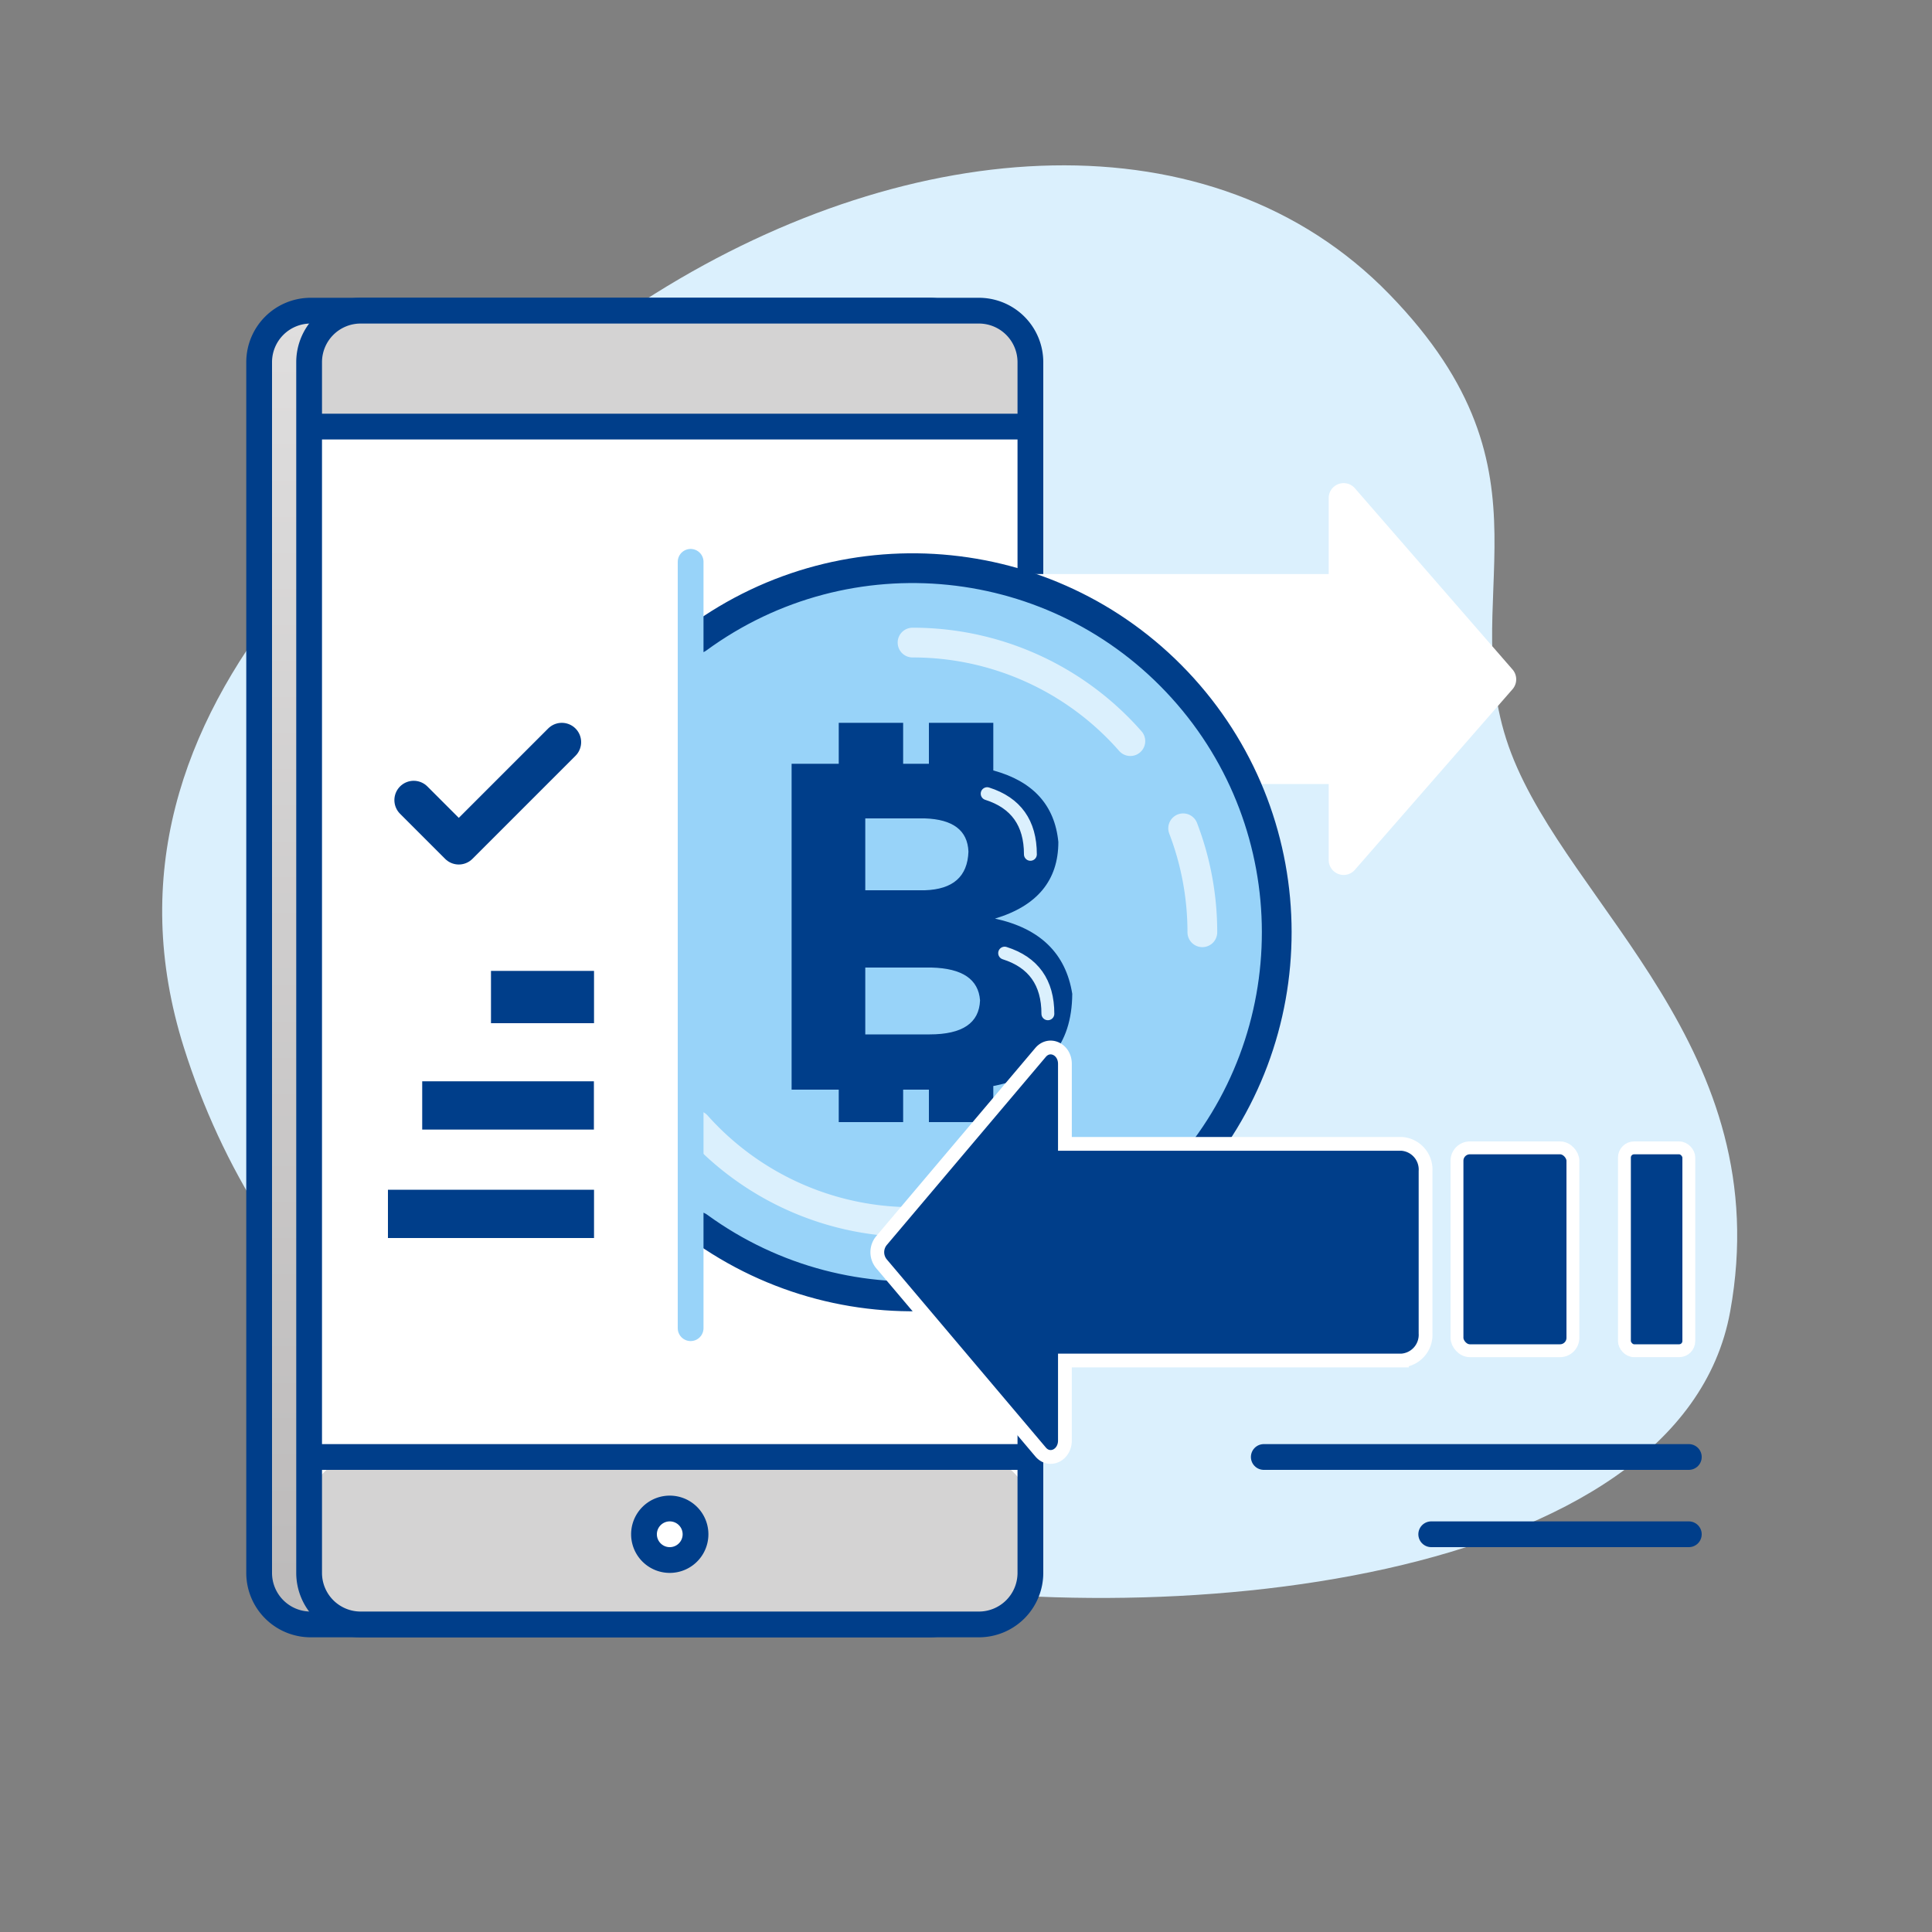<svg xmlns="http://www.w3.org/2000/svg" width="150" height="150" viewBox="0 0 150 150">
    <rect x="0" y="0" width="150" height="150" fill="#808080" stroke="none"/>
    <defs>
        <linearGradient id="a" x1="50%" x2="50%" y1="0%" y2="100%">
            <stop offset="0%" stop-color="#DFDEDE"/>
            <stop offset="100%" stop-color="#BCBABA"/>
        </linearGradient>
    </defs>
    <g fill="none" fill-rule="evenodd">
        <path fill="#DBF0FD" d="M14.278 81.334C5.816 54.519 30.937 35.244 50.884 22.78c19.948-12.465 43.273-14.053 56.989.07 13.716 14.121 4.884 23.666 9.452 35.622s20.7 22.995 17.005 43.356c-3.852 21.222-44.394 25.213-68.906 20.421-30.138-5.891-45.35-22.55-51.146-40.915z"/>
        <g transform="translate(19 23)">
            <rect width="56" height="102" x="1.12" y="1.12" fill="url(#a)" fill-rule="nonzero" rx="4"/>
            <path fill="#003E8A" fill-rule="nonzero" d="M53.12 2.12a3 3 0 0 1 3 3v94a3 3 0 0 1-3 3h-48a3 3 0 0 1-3-3v-94a3 3 0 0 1 3-3h48zm0-2h-48a5 5 0 0 0-5 5v94a5 5 0 0 0 5 5h48a5 5 0 0 0 5-5v-94a5 5 0 0 0-5-5z"/>
            <rect width="56" height="102" x="5" y="1.12" fill="#FFF" fill-rule="nonzero" rx="4"/>
            <rect width="56" height="13" x="5" y="90.12" fill="#D4D3D3" fill-rule="nonzero" rx="4"/>
            <path fill="#D4D3D3" fill-rule="nonzero" d="M9 1.12h48a4 4 0 0 1 4 4v5H5v-5a4 4 0 0 1 4-4z"/>
            <path fill="#003E8A" fill-rule="nonzero" d="M57 2.12a3 3 0 0 1 3 3v94a3 3 0 0 1-3 3H9a3 3 0 0 1-3-3v-94a3 3 0 0 1 3-3h48zm0-2H9a5 5 0 0 0-5 5v94a5 5 0 0 0 5 5h48a5 5 0 0 0 5-5v-94a5 5 0 0 0-5-5z"/>
            <path fill="#FFF" fill-rule="nonzero" d="M98.45 29L86.16 14.87a1.16 1.16 0 0 0-2 .77V43.8a1.16 1.16 0 0 0 2 .77l12.29-14.08a1.17 1.17 0 0 0 0-1.49z"/>
            <path fill="#FFF" fill-rule="nonzero" d="M36.06 21.57h50.06v16.3H36.06a1.94 1.94 0 0 1-1.94-1.94V23.52a1.94 1.94 0 0 1 1.94-1.95z"/>
            <circle cx="33" cy="96.12" r="2" fill="#FFF" fill-rule="nonzero"/>
            <path fill="#003E8A" fill-rule="nonzero" d="M33 95.12a1 1 0 1 1 0 2 1 1 0 0 1 0-2zm0-2a3 3 0 1 0 0 6 3 3 0 0 0 0-6zM19.12 52.38h8v4.06h-8zM13.78 60.95h13.33v3.75H13.78zM11.12 69.37h16v3.75h-16z"/>
            <path stroke="#003E8A" stroke-linecap="round" stroke-linejoin="round" stroke-width="3" d="M13.12 39.12l3.5 3.5 8-8"/>
            <path stroke="#003E8A" stroke-linecap="round" stroke-linejoin="round" stroke-width="2" d="M5.12 10.12h55M5.12 90.12h55"/>
            <path fill="#98D3F9" fill-rule="nonzero" stroke="#003E8A" stroke-linecap="round" stroke-linejoin="round" stroke-width="2.31" d="M35.16 26.57c11.689-8.554 27.952-6.89 37.666 3.854 9.714 10.745 9.736 27.093.05 37.863S46.93 80.764 35.22 72.24"/>
            <path fill-rule="nonzero" stroke="#DBF0FD" stroke-linecap="round" stroke-linejoin="round" stroke-width="2.31" d="M51.85 26.89a22.46 22.46 0 0 1 16.91 7.65M51.85 71.88a22.46 22.46 0 0 1-16.77-7.5M72.86 41.31a22.54 22.54 0 0 1 1.49 8.07"/>
            <path fill="#003E8A" fill-rule="nonzero" d="M53.12 61.6h-2v2.52h-5V61.6h-3.66V36.3h3.66v-3.18h5v3.18h2v-3.18h5v3.697c3.087.843 4.77 2.693 5.05 5.553 0 2.98-1.64 4.963-4.92 5.95 3.51.76 5.5 2.71 6 5.84-.027 3.994-2.07 6.38-6.13 7.158v2.802h-5V61.6zm-.3-21.06h-4.64v5.58h4.62c2.19-.07 3.32-1.06 3.39-3-.067-1.647-1.197-2.507-3.39-2.58h.02zm.52 11.58h-5.16v5.19h5c2.54 0 3.843-.88 3.91-2.64-.12-1.64-1.377-2.49-3.77-2.55h.02z"/>
            <path fill="#003E8A" fill-rule="nonzero" stroke="#FFF" stroke-width="1.07" d="M89.84 65.81H63.68V59.6c0-1.14-1.2-1.7-1.89-.89L49.43 73.33a1.41 1.41 0 0 0 0 1.78l12.36 14.62c.69.82 1.89.25 1.89-.89v-6.21h26.16a2 2 0 0 0 1.84-2.11V67.93a2 2 0 0 0-1.84-2.12z"/>
            <path stroke="#98D3F9" stroke-linecap="round" stroke-linejoin="round" stroke-width="2" d="M34.62 20.62v59.5"/>
            <rect width="9" height="15.75" x="94.12" y="66.12" fill="#003E8A" fill-rule="nonzero" stroke="#FFF" rx="1"/>
            <rect width="5" height="15.75" x="107.12" y="66.12" fill="#003E8A" fill-rule="nonzero" stroke="#FFF" rx=".75"/>
            <path fill="#FFF" fill-rule="nonzero" stroke="#003E8A" stroke-linecap="round" stroke-linejoin="round" stroke-width="2" d="M79.12 90.12h33M92.12 96.12h20"/>
            <path stroke="#DBF0FD" stroke-linecap="round" d="M57.643 38.62c2.238.711 3.357 2.281 3.357 4.71M59 51c2.238.711 3.357 2.281 3.357 4.71"/>
        </g>
    </g>
</svg>

